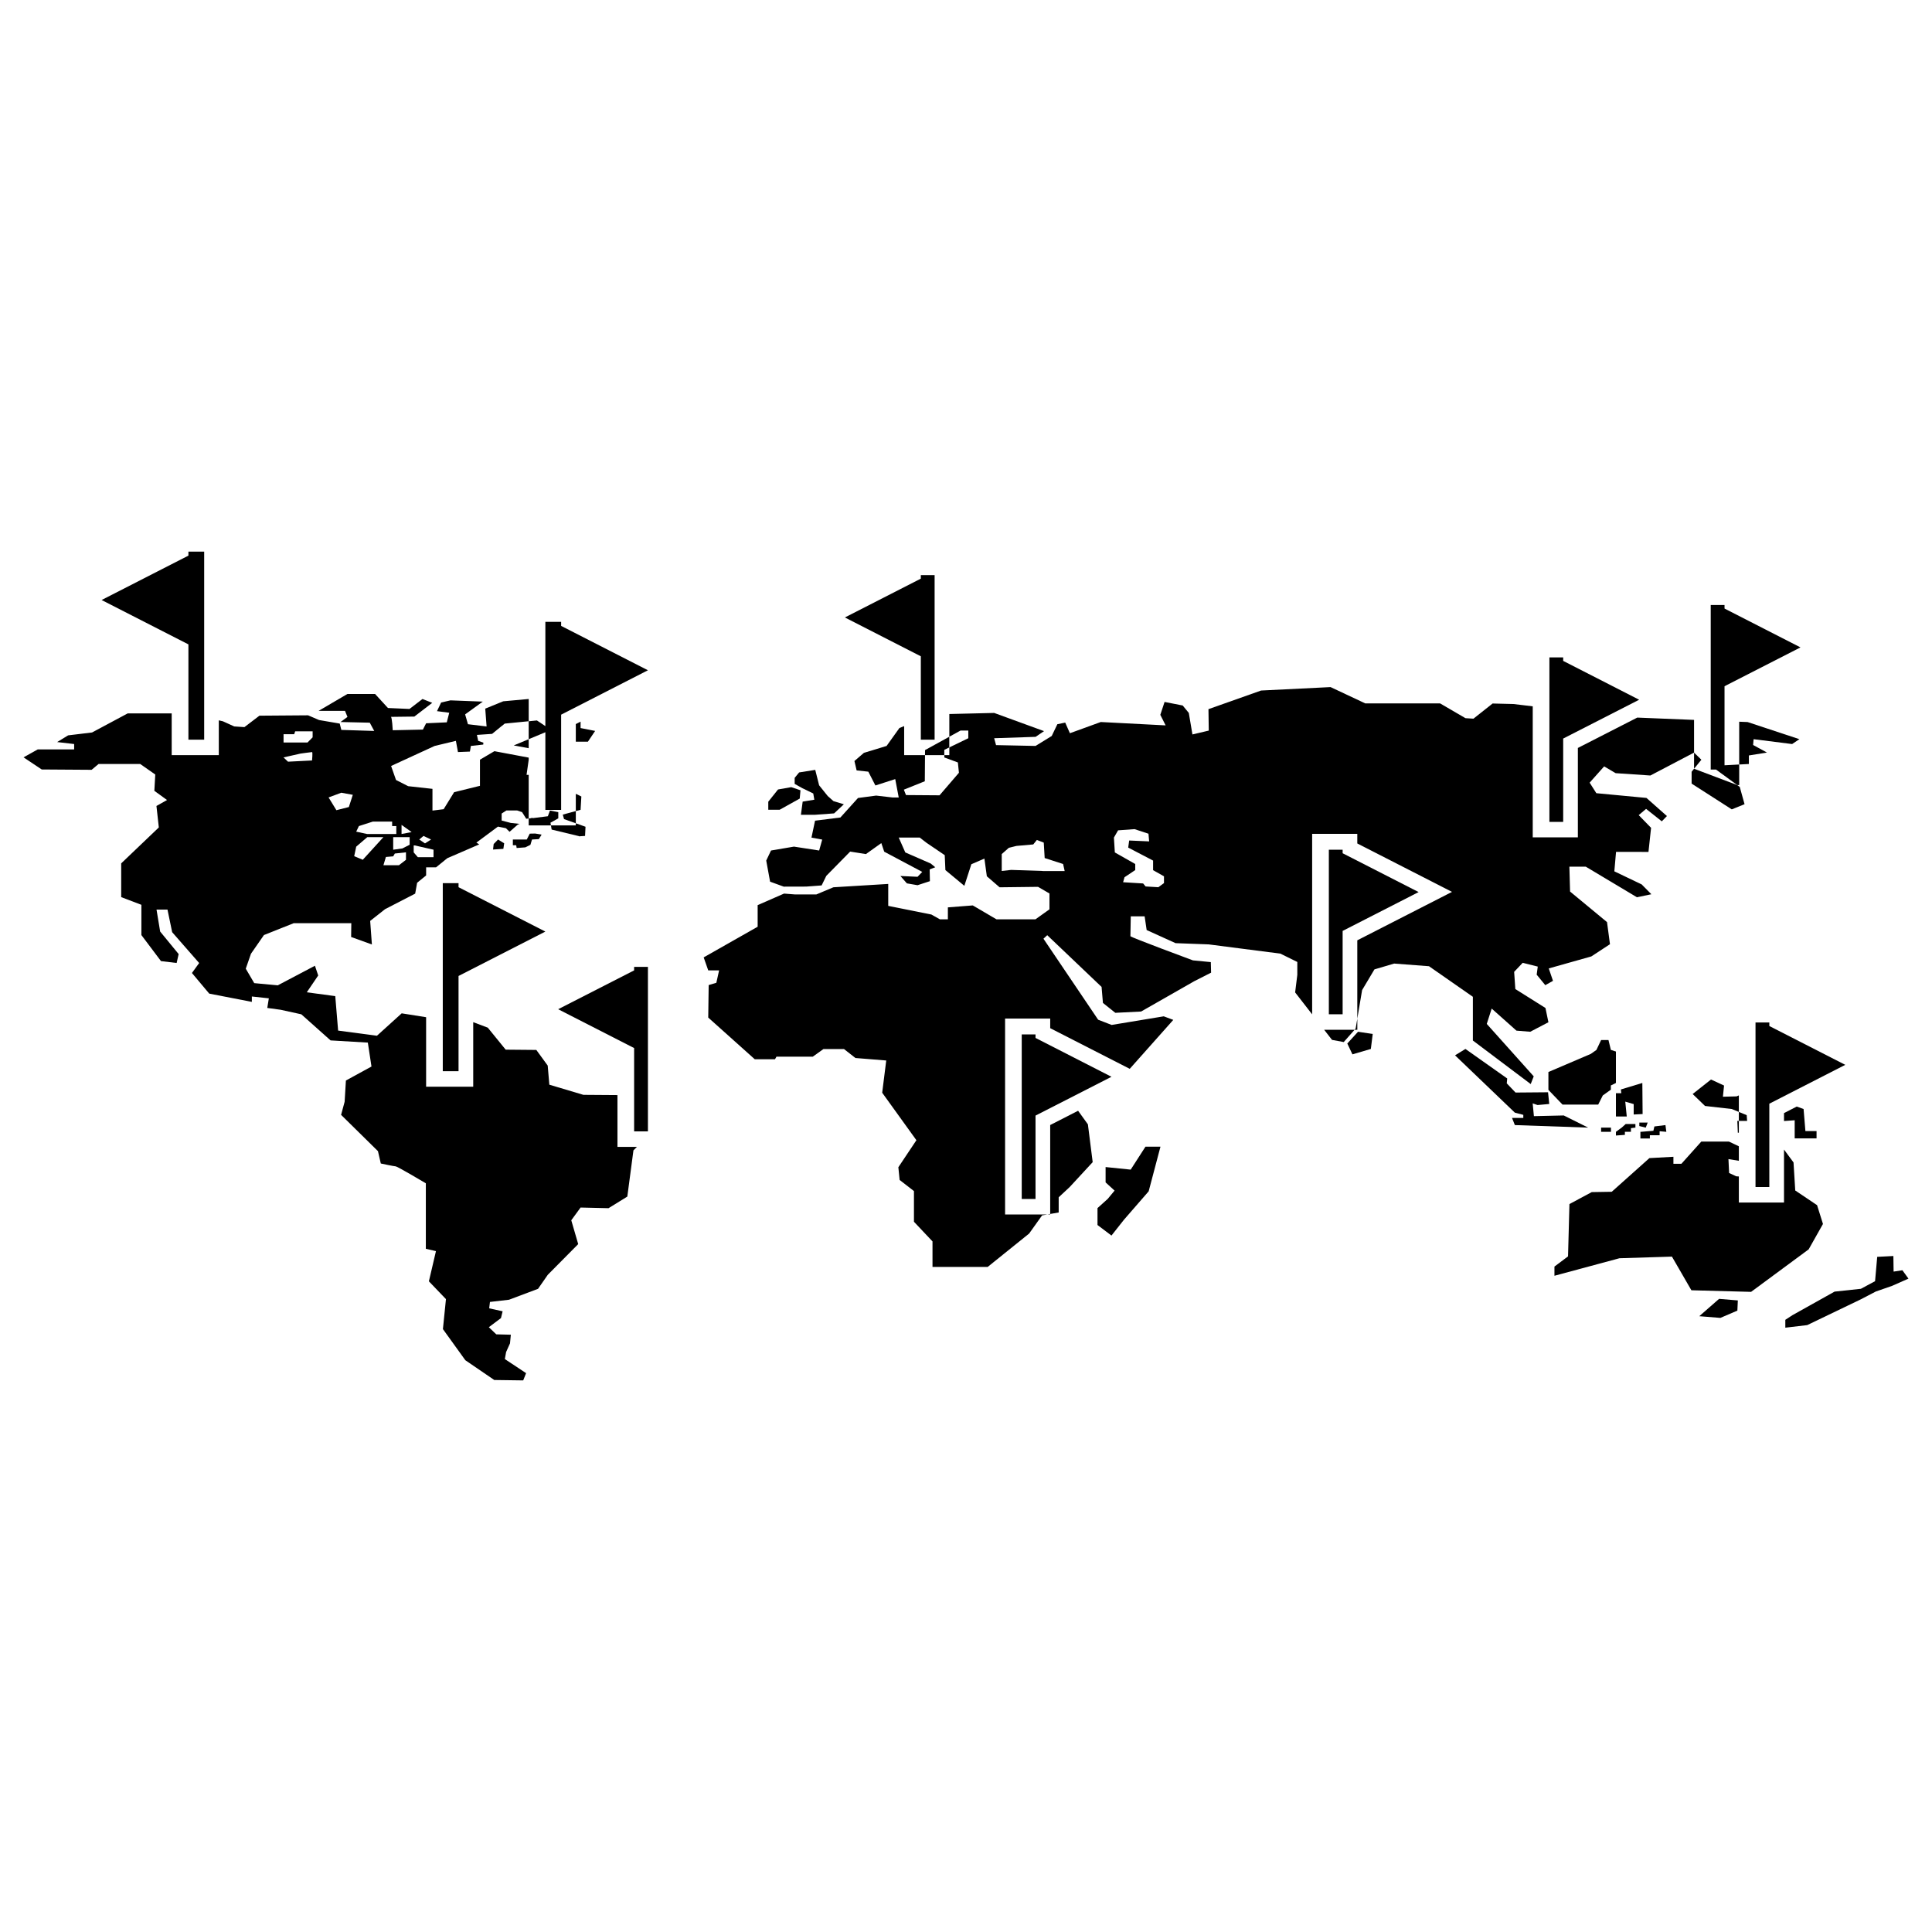 <?xml version="1.0" encoding="utf-8"?>
<!-- Generator: Adobe Illustrator 16.0.0, SVG Export Plug-In . SVG Version: 6.00 Build 0)  -->
<!DOCTYPE svg PUBLIC "-//W3C//DTD SVG 1.1//EN" "http://www.w3.org/Graphics/SVG/1.1/DTD/svg11.dtd">
<svg version="1.1" id="Layer_1" xmlns="http://www.w3.org/2000/svg" xmlns:xlink="http://www.w3.org/1999/xlink" x="0px" y="0px"
	 width="126px" height="126px" viewBox="0 0 126 126" enable-background="new 0 0 126 126" xml:space="preserve">
<g>
	<polygon points="53.038,51.748 53.109,52.155 52.348,52.279 52.234,53.137 53.168,53.137 54.398,53.047 55.034,52.453 
		54.354,52.245 53.98,51.913 53.421,51.215 53.168,50.209 52.117,50.376 51.826,50.73 51.826,51.123 52.327,51.403 	"/>
	<polygon points="52.157,52.081 52.205,51.54 51.603,51.336 50.741,51.488 50.105,52.285 50.105,52.808 50.85,52.808 	"/>
	<path d="M34.258,55.263l0.334-0.165l0.104-0.347l0.446-0.026l0.18-0.293l-0.418-0.071l-0.354,0.007l-0.195,0.383h-0.908v0.373
		h0.219c0,0,0.016,0.076,0.028,0.18L34.258,55.263z"/>
	<polygon points="32.482,54.751 32.196,55.046 32.156,55.404 32.828,55.36 32.881,54.999 	"/>
	<polygon points="101.984,72.747 100.037,72.792 99.958,71.96 100.275,72.068 101.038,71.998 100.959,71.235 98.84,71.253 
		98.267,70.654 98.296,70.335 95.572,68.41 94.894,68.826 98.795,72.564 99.346,72.708 99.346,72.91 98.611,72.91 98.795,73.375 
		103.574,73.54 	"/>
	<polygon points="105.387,68.578 105.056,68.471 104.901,67.829 104.42,67.829 104.114,68.474 103.749,68.732 100.983,69.914 
		100.983,71.079 101.903,72.038 104.231,72.038 104.531,71.441 105.056,71.066 105.056,70.792 105.387,70.628 	"/>
	<polygon points="107.109,70.628 105.709,71.052 105.737,71.295 105.387,71.295 105.387,72.815 106.093,72.815 105.996,71.846 
		106.545,72.006 106.545,72.685 107.127,72.655 	"/>
	<polygon points="118.889,79.824 118.505,78.598 117.081,77.64 116.969,75.811 116.348,74.971 116.348,78.425 113.403,78.425 
		113.403,76.726 113.235,76.716 112.768,76.499 112.725,75.593 113.403,75.704 113.403,74.757 112.754,74.45 110.955,74.45 
		109.657,75.899 109.136,75.899 109.136,75.442 107.57,75.529 105.114,77.724 103.808,77.746 102.355,78.526 102.263,81.938 
		101.377,82.602 101.377,83.202 105.615,82.06 109.039,81.953 110.308,84.148 114.202,84.252 117.955,81.481 	"/>
	<polygon points="110.822,85.839 112.199,85.95 113.307,85.474 113.337,84.811 112.115,84.708 	"/>
	<polygon points="124.07,82.842 123.496,82.93 123.481,81.914 122.427,81.968 122.287,83.556 121.362,84.052 119.646,84.236 
		116.895,85.774 116.434,86.075 116.434,86.588 117.861,86.42 121.358,84.739 122.339,84.228 123.394,83.862 124.464,83.389 	"/>
	<polygon points="118.471,74.243 118.471,73.767 117.744,73.767 117.625,72.327 117.179,72.167 116.348,72.593 116.348,73.111 
		117.045,73.06 117.045,74.243 	"/>
	<polygon points="113.253,71.503 112.364,71.525 112.438,70.796 111.587,70.403 110.391,71.349 111.197,72.128 112.942,72.327 
		113.403,72.517 113.403,71.44 	"/>
	<polygon points="113.337,73.873 113.403,73.869 113.403,73.102 113.303,73.102 	"/>
	<polygon points="87.867,68.055 88.203,68.762 89.403,68.41 89.525,67.434 88.567,67.288 	"/>
	<polygon points="73.741,76.28 72.104,76.112 72.104,77.113 72.69,77.648 72.242,78.189 71.576,78.789 71.576,79.892 72.487,80.58 
		73.305,79.544 74.913,77.694 75.682,74.785 74.703,74.785 	"/>
	<polygon points="107.458,73.212 106.913,73.212 106.913,73.438 107.332,73.54 	"/>
	<rect x="104.42" y="73.54" width="0.643" height="0.274"/>
	<polygon points="105.971,73.814 106.365,73.814 106.365,73.575 106.658,73.54 106.658,73.304 106.025,73.304 105.763,73.54 
		105.387,73.814 105.387,74.056 105.971,74.013 	"/>
	<polygon points="107.6,74.037 108.236,74.037 108.236,73.777 108.674,73.814 108.616,73.375 107.896,73.464 107.829,73.747 
		107.021,73.814 106.983,73.814 106.983,74.25 107.6,74.25 	"/>
	<polygon points="114.057,49.269 115.236,49.079 114.333,48.586 114.366,48.208 116.877,48.525 117.353,48.208 113.973,47.09 
		113.426,47.068 113.426,49.859 114.057,49.826 	"/>
	<polygon points="86.871,67.819 87.634,67.96 88.343,67.158 86.357,67.158 	"/>
	<path d="M96.059,67.861l3.77,2.839l0.197-0.503l-3.063-3.42l0.321-1l1.615,1.439l0.899,0.072l1.186-0.619l-0.193-0.931
		l-1.965-1.235l-0.077-1.122l0.558-0.589l0.982,0.246l-0.071,0.527l0.562,0.685l0.502-0.282l-0.276-0.81l2.775-0.782l1.217-0.797
		l-0.192-1.442l-2.41-1.993l-0.045-1.622h1.07l3.335,1.994l0.942-0.196l-0.632-0.641l-1.783-0.853l0.111-1.27l2.115,0.004
		l0.17-1.571l-0.807-0.829l0.481-0.407l1.025,0.812l0.335-0.344l-1.336-1.182l-3.268-0.309l-0.437-0.687l0.946-1.061l0.75,0.442
		l2.264,0.153l2.85-1.494v-2.133l-3.704-0.15l-3.874,1.98v5.832h-2.943v-8.547l-1.253-0.15l-1.365-0.034l-1.248,0.989l-0.522-0.032
		l-1.656-0.965h-4.881l-2.26-1.062l-4.532,0.224l-3.432,1.215l0.02,1.398l-1.065,0.251l-0.237-1.403l-0.398-0.485l-1.182-0.232
		l-0.278,0.84l0.347,0.689l-4.23-0.22l-2.013,0.731l-0.306-0.693l-0.511,0.104l-0.369,0.769l-1.054,0.649l-2.577-0.054l-0.122-0.449
		l2.703-0.09l0.549-0.373l-3.252-1.186l-2.925,0.07v1.481l0.732-0.403h0.506v0.501l-1.238,0.599v0.503h-0.326V49.4l0.884,0.325
		l0.069,0.673l-1.265,1.47l-2.188-0.016L58.947,51.5l1.367-0.549l0.013-1.703h-1.36v-1.893l-0.311,0.126l-0.835,1.168l-1.479,0.45
		l-0.618,0.532l0.143,0.613l0.763,0.082l0.461,0.9l1.294-0.415l0.228,1.198h-0.407l-1.065-0.123l-1.185,0.157l-1.148,1.272
		l-1.653,0.208l-0.233,1.104l0.7,0.128l-0.199,0.713l-1.643-0.254l-1.497,0.254l-0.312,0.656l0.252,1.376l0.89,0.324l1.469-0.004
		l1.002-0.075l0.306-0.625l1.555-1.582l1.027,0.163l1.005-0.716l0.189,0.56l2.48,1.318l-0.307,0.319l-1.117-0.052l0.422,0.481
		l0.695,0.12l0.807-0.264l-0.016-0.767l0.365-0.14l-0.297-0.244l-1.657-0.723l-0.428-0.968h1.372l0.438,0.339l1.19,0.807
		l0.043,0.973l1.236,1.027l0.457-1.408l0.851-0.369l0.159,1.154l0.832,0.719l2.507-0.03l0.745,0.433v1.033l-0.913,0.652h-2.544
		l-1.544-0.906l-1.624,0.127v0.779h-0.522l-0.553-0.312l-2.815-0.564v-1.431l-3.577,0.218l-1.108,0.466h-1.41l-0.7-0.055
		l-1.721,0.753v1.409l-3.52,1.999l0.297,0.847h0.709l-0.18,0.809l-0.5,0.15l-0.029,2.119l3.033,2.717h1.322l0.094-0.167h2.37
		l0.692-0.496h1.345l0.744,0.583l2.009,0.162l-0.264,2.102l2.231,3.097l-1.177,1.763l0.083,0.829l0.934,0.725v2l1.21,1.283v1.664
		h3.598l2.703-2.176l0.846-1.186l0.345-0.06h-2.758V66.428h2.943v0.627l5.187,2.651l2.84-3.192l-0.623-0.232l-3.397,0.562
		l-0.881-0.341l-3.567-5.283l0.248-0.229l3.543,3.373l0.088,1.043l0.808,0.646l1.682-0.084l3.467-1.978l1.097-0.557l-0.018-0.688
		L77.8,62.633c0,0-4.078-1.511-4.078-1.577c0-0.07,0.024-1.294,0.024-1.294h0.904l0.132,0.893l1.886,0.855l2.163,0.081l4.672,0.602
		l1.104,0.544v0.84l-0.142,1.146l1.11,1.43V54.381h2.944v0.627l6.178,3.158l-6.178,3.159v5.113l0.314-1.867l0.804-1.35l1.287-0.38
		l2.271,0.173l2.862,1.994V67.861z M68.005,56.807v-0.004l-2.062-0.07l-0.612,0.07v-1.102l0.462-0.409l0.495-0.123l1.099-0.097
		l0.235-0.293l0.45,0.174l0.059,1.006l1.201,0.388l0.103,0.46H68.005z M75.914,57.594H75.91l-0.365,0.268l-0.832-0.049l-0.16-0.196
		l-1.307-0.08l0.092-0.326l0.699-0.467v-0.396l-1.33-0.755l-0.06-0.968l0.272-0.473l1.073-0.078l0.909,0.299l0.044,0.5l-1.303-0.057
		l-0.063,0.461l1.623,0.848v0.625l0.71,0.401V57.594z"/>
	<polygon points="110.323,51.105 112.942,52.785 113.775,52.447 113.463,51.323 113.294,51.199 110.482,50.136 110.323,50.331 	"/>
	<polygon points="69.045,78.083 69.76,77.418 71.262,75.792 70.95,73.327 70.311,72.441 68.491,73.372 68.491,79.171 69.045,79.075 
			"/>
	<polygon points="37.914,51.944 37.553,51.77 37.553,52.896 37.864,52.813 	"/>
	<polygon points="37.553,47.222 37.553,48.372 38.341,48.372 38.813,47.669 37.864,47.482 37.864,47.063 	"/>
	<path d="M37.747,54.528c0,0,0.006,0.008,0.006,0.015l0.403-0.026l0.03-0.598l-0.634-0.227v0.138h-1.622l0.047,0.272L37.747,54.528z
		"/>
	<path d="M32.818,45.737l-1.172,0.478l0.088,1.163l-1.215-0.146l-0.185-0.641l1.151-0.833l-2.105-0.082l-0.611,0.14l-0.269,0.563
		l0.798,0.105l-0.16,0.625l-1.348,0.062l-0.209,0.411l-1.967,0.043c0,0-0.045-0.872-0.122-0.872c-0.083,0,1.531-0.02,1.531-0.02
		l1.166-0.895l-0.637-0.251l-0.846,0.649l-1.405-0.062l-0.841-0.916h-1.799l-1.882,1.103h1.722l0.16,0.396l-0.452,0.331l1.906,0.044
		l0.291,0.539l-2.145-0.068l-0.105-0.413l-1.347-0.231l-0.716-0.308l-3.174,0.024l-0.978,0.746l-0.666-0.045l-0.738-0.335
		l-0.267-0.062v2.268h-3.072v-2.721H8.328l-2.325,1.244l-1.56,0.188l-0.715,0.437l1.108,0.129v0.349H2.465l-0.929,0.519l1.186,0.791
		l3.253,0.022l0.452-0.379h2.718l0.981,0.686l-0.06,1.063l0.827,0.6l-0.69,0.388l0.155,1.4l-2.454,2.344v2.201l1.317,0.501v1.973
		l1.278,1.699l1.021,0.122l0.131-0.581l-1.206-1.47l-0.237-1.431h0.715l0.305,1.472l1.761,2.013l-0.472,0.649l1.128,1.345l2.78,0.54
		v-0.352l1.108,0.12l-0.102,0.627l0.869,0.119l1.351,0.296l1.908,1.702l2.43,0.143l0.238,1.561l-1.668,0.912l-0.083,1.386
		l-0.231,0.854l2.404,2.366l0.186,0.806c0,0,0.876,0.187,0.973,0.187c0.107,0,1.964,1.104,1.964,1.104v4.271l0.66,0.153
		l-0.461,1.969l1.113,1.161l-0.198,1.955l1.462,2.03L32.235,90l1.887,0.026l0.189-0.473l-1.386-0.918l0.082-0.459l0.254-0.565
		l0.054-0.565l-0.949-0.024l-0.486-0.465l0.792-0.595l0.108-0.443l-0.876-0.193l0.05-0.417l1.243-0.144l1.892-0.711l0.637-0.916
		l1.983-2.001l-0.452-1.554l0.607-0.831l1.823,0.043l1.225-0.757l0.399-3.013l0.228-0.228h-1.27v-3.378l-2.221-0.016l-2.222-0.663
		l-0.106-1.246l-0.743-1.02l-1.998-0.018l-1.167-1.435l-0.95-0.359v4.21H27.79V66.34l-1.593-0.253l-1.614,1.461l-2.532-0.336
		l-0.186-2.247l-1.857-0.25l0.745-1.097l-0.214-0.635l-2.427,1.279l-1.531-0.145l-0.553-0.942l0.339-0.974l0.846-1.219l1.94-0.774
		h3.759l-0.012,0.9l1.354,0.488l-0.112-1.537l0.972-0.766l1.963-1.013l0.127-0.709l0.587-0.478v-0.529h0.649l0.729-0.593
		l2.085-0.902l-0.185-0.116l1.405-1.044l0.521,0.104l0.237,0.235l0.535-0.47l0.122-0.047l-0.578-0.062l-0.594-0.156v-0.456
		l0.31-0.201h0.701l0.32,0.109l0.272,0.433l0.16-0.019v-2.845h-0.14l0.14-0.98V49.41l-2.236-0.42l-0.942,0.555v1.704l-1.686,0.415
		l-0.683,1.11l-0.729,0.09v-1.417l-1.585-0.175l-0.792-0.403l-0.321-0.914l2.839-1.306l1.387-0.332l0.135,0.73l0.779-0.031
		l0.063-0.368l0.807-0.09l0.009-0.124l-0.339-0.118l-0.083-0.387l0.991-0.068l0.599-0.491l0.044-0.034v0.004l0.18-0.149l1.564-0.154
		v-1.451L32.818,45.737z M20.351,49.596l-1.567,0.079l-0.295-0.278l1.108-0.25c0,0,0.7-0.098,0.754-0.098
		C20.403,49.049,20.351,49.596,20.351,49.596z M20.389,48.087l-0.336,0.339h-1.56v-0.495v-0.046h0.694l0.063-0.19h1.139V48.087z
		 M22.751,52.633l-0.813,0.206l-0.509-0.832l0.83-0.308l0.75,0.137L22.751,52.633z M23.66,56.072l-0.56-0.235l0.131-0.62
		l0.725-0.622h1.05L23.66,56.072z M26.018,56.428h-1.012l0.161-0.539l0.477-0.04l0.106-0.184l0.726-0.078v0.485h0.004L26.018,56.428
		z M26.717,55.092l-0.476,0.242l-0.598,0.082c0,0,0-0.743,0-0.82h1.073V55.092z M27.62,54.517l0.493,0.234l-0.395,0.253
		l-0.375-0.253L27.62,54.517z M26.979,55.139h0.079l1.215,0.276v0.489h-1.021l-0.272-0.313V55.139z M26.188,53.796l0.657,0.47
		l-0.657,0.125V53.796z M25.574,53.581v0.293h0.272v0.517h-1.909l-0.706-0.152l0.175-0.365l0.914-0.293H25.574z"/>
	<polygon points="34.48,48.796 34.48,48.208 33.504,48.616 	"/>
	<polygon points="36.703,53.126 36.785,53.419 37.553,53.693 37.553,52.896 	"/>
	<polygon points="35.931,53.831 35.9,53.655 36.41,53.371 36.41,52.969 35.867,52.86 35.729,53.233 34.759,53.355 34.657,53.333 
		34.657,53.359 34.48,53.379 34.48,53.831 	"/>
	<polygon points="61.584,48.904 61.91,48.746 61.91,48.049 60.329,48.919 60.327,49.249 61.584,49.249 	"/>
	<polygon points="110.959,49.548 110.482,49.083 110.482,49.084 110.482,50.136 	"/>
	<polygon points="113.426,49.859 112.469,49.91 112.469,44.754 117.423,42.221 112.469,39.688 112.469,39.458 111.569,39.458 
		111.569,50.189 111.916,50.189 113.294,51.199 113.426,51.199 	"/>
	<polygon points="113.943,73.102 113.915,72.729 113.403,72.517 113.403,73.102 	"/>
	<polygon points="88.343,67.158 88.521,67.158 88.521,66.438 88.412,67.079 	"/>
	<polygon points="68.491,79.171 68.306,79.203 68.491,79.203 	"/>
	<polygon points="12.288,48.238 13.316,48.238 13.316,35.975 12.288,35.975 12.288,36.236 6.627,39.131 12.288,42.025 	"/>
	<polygon points="36.596,40.556 35.567,40.556 35.567,47.356 35.016,46.986 34.48,47.039 34.48,48.208 35.567,47.755 35.567,52.82 
		36.596,52.82 36.596,46.608 42.256,43.713 36.596,40.82 	"/>
	<polygon points="28.877,57.598 28.877,69.862 29.905,69.862 29.905,63.65 35.566,60.755 29.905,57.861 29.905,57.598 	"/>
	<polygon points="41.356,63.286 36.402,65.819 41.356,68.352 41.356,73.787 42.256,73.787 42.256,63.056 41.356,63.056 	"/>
	<polygon points="60.054,48.238 60.953,48.238 60.953,37.507 60.054,37.507 60.054,37.737 55.1,40.269 60.054,42.802 	"/>
	<polygon points="115.391,66.914 115.391,66.684 114.49,66.684 114.49,77.414 115.391,77.414 115.391,71.98 120.344,69.446 	"/>
	<polygon points="86.664,55.416 86.664,66.147 87.563,66.147 87.563,60.712 92.518,58.179 87.563,55.646 87.563,55.416 	"/>
	<polygon points="101.947,48.167 106.901,45.635 101.947,43.102 101.947,42.872 101.048,42.872 101.048,53.603 101.947,53.603 	"/>
	<polygon points="66.635,67.462 66.635,78.193 67.534,78.193 67.534,72.756 72.488,70.225 67.534,67.691 67.534,67.462 	"/>
</g>
</svg>
